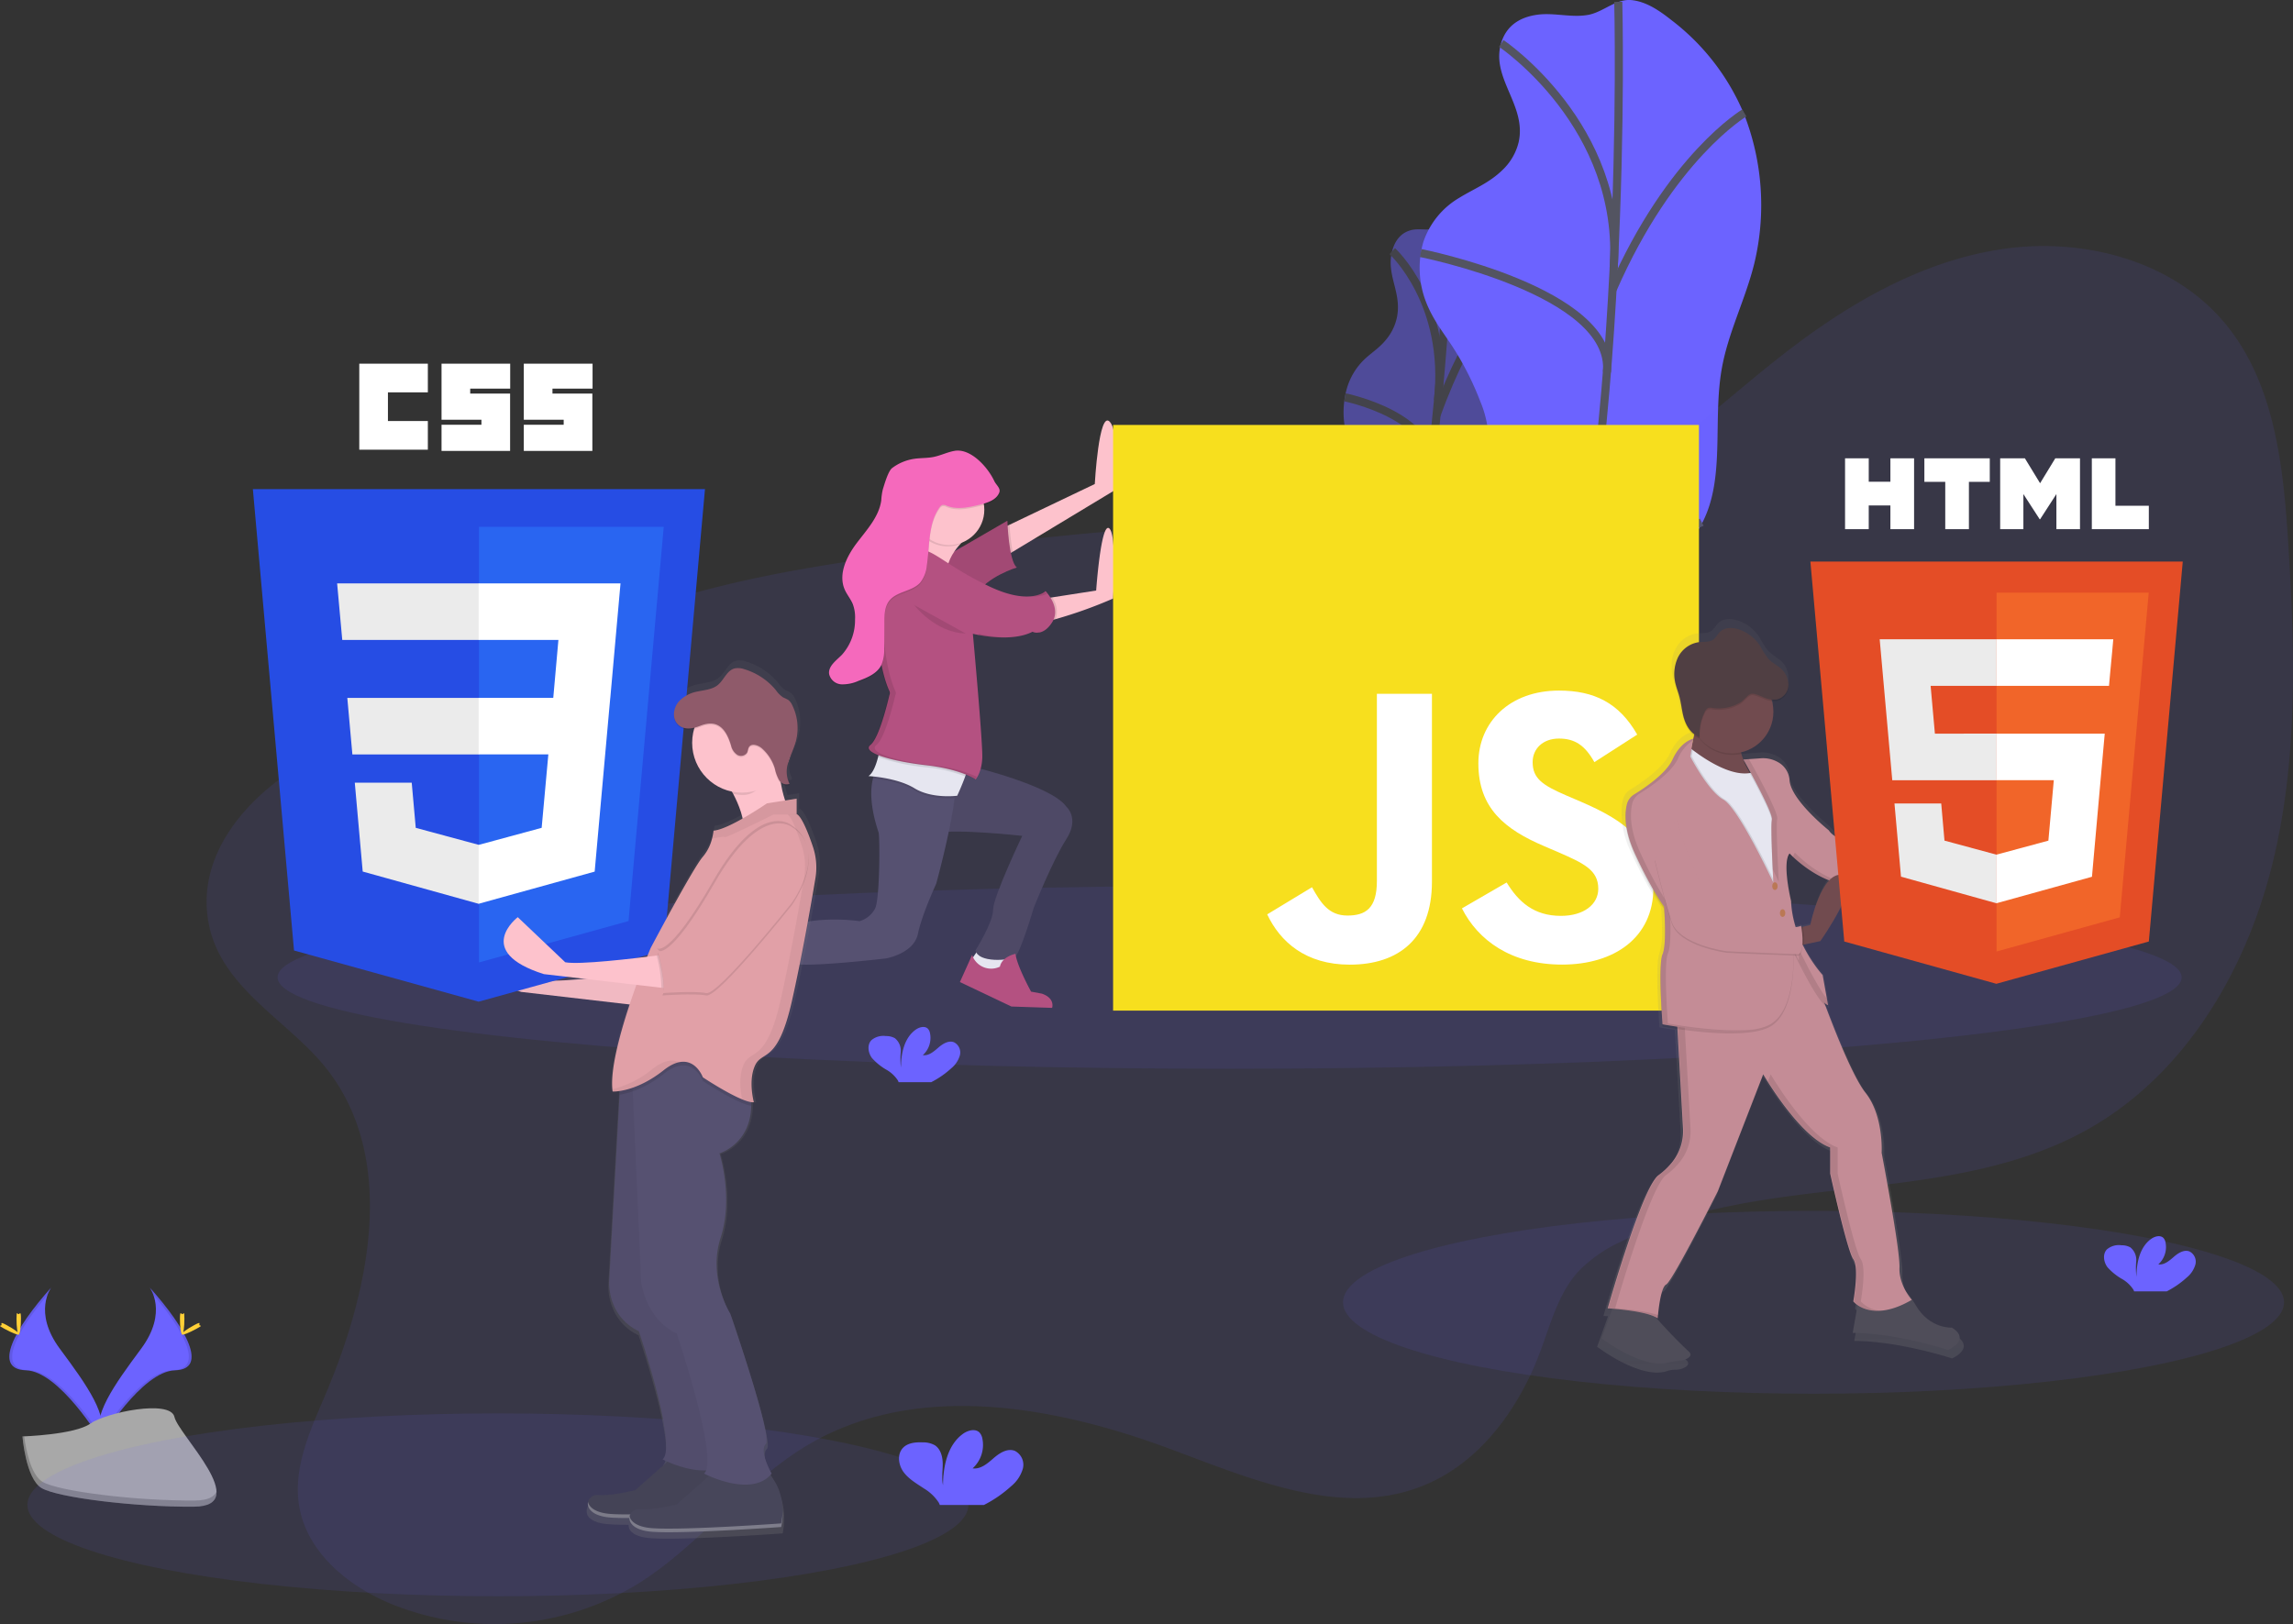 <svg xmlns="http://www.w3.org/2000/svg" xmlns:xlink="http://www.w3.org/1999/xlink" width="565.876" height="400.892" viewBox="0 0 565.876 400.892">
  <rect x="0" y="0" width="565.876" height="400.892" fill="#333333" stroke="none"/>
  <defs>
    <style>
      .cls-1, .cls-3 {
        fill: #6c63ff;
      }

      .cls-1, .cls-13, .cls-5 {
        opacity: 0.1;
      }

      .cls-2 {
        opacity: 0.5;
      }

      .cls-4 {
        fill: none;
        stroke: #535461;
        stroke-miterlimit: 10;
        stroke-width: 2px;
      }

      .cls-6 {
        fill: #ffd037;
      }

      .cls-7 {
        fill: #a8a8a8;
      }

      .cls-8 {
        opacity: 0.2;
      }

      .cls-9 {
        fill: #e6e6f0;
      }

      .cls-10 {
        fill: #fdc2cc;
      }

      .cls-11 {
        fill: #565171;
      }

      .cls-12 {
        fill: #b45181;
      }

      .cls-14 {
        fill: #f569bc;
      }

      .cls-15 {
        fill: #f7df1e;
      }

      .cls-16, .cls-31 {
        fill: #fff;
      }

      .cls-17 {
        fill: url(#linear-gradient);
      }

      .cls-18 {
        fill: #4f4d59;
      }

      .cls-19 {
        fill: #c48c96;
      }

      .cls-20 {
        fill: #714b4f;
      }

      .cls-21 {
        fill: #ba7855;
      }

      .cls-22 {
        fill: #503f43;
      }

      .cls-23 {
        fill: #e44d26;
      }

      .cls-24 {
        fill: #f16529;
      }

      .cls-25 {
        fill: #ebebeb;
      }

      .cls-26 {
        fill: url(#linear-gradient-2);
      }

      .cls-27, .cls-34 {
        opacity: 0.05;
      }

      .cls-28 {
        fill: #264de4;
      }

      .cls-29 {
        fill: #2965f1;
      }

      .cls-30 {
        fill: #47465a;
      }

      .cls-31 {
        opacity: 0.3;
      }

      .cls-32 {
        fill: #e1a0a7;
      }

      .cls-33 {
        fill: #8f5a6a;
      }
    </style>
    <linearGradient id="linear-gradient" x1="0.5" y1="1" x2="0.5" gradientUnits="objectBoundingBox">
      <stop offset="0" stop-color="gray" stop-opacity="0.251"/>
      <stop offset="0.54" stop-color="gray" stop-opacity="0.122"/>
      <stop offset="1" stop-color="gray" stop-opacity="0.102"/>
    </linearGradient>
    <linearGradient id="linear-gradient-2" x1="0.5" y1="1.001" x2="0.5" y2="0" xlink:href="#linear-gradient"/>
  </defs>
  <g id="Group_9" data-name="Group 9" transform="translate(0.003 -0.09)">
    <ellipse id="Ellipse_1" data-name="Ellipse 1" class="cls-1" cx="116.116" cy="22.568" rx="116.116" ry="22.568" transform="translate(331.437 298.978)"/>
    <g id="Group_4" data-name="Group 4" class="cls-2" transform="translate(331.575 53.494)">
      <path id="Path_2" data-name="Path 2" class="cls-3" d="M705.06,185.808c-1.566.445-3.483,1.6-4.428,4.774-1.851,6.213,2.45,10.438,1.033,16.915a12.636,12.636,0,0,1-2.2,4.747c-1.73,2.346-3.609,3.456-5.433,5.1a16.206,16.206,0,0,0-4.774,7.84,21.7,21.7,0,0,0-.214,10.191,39.972,39.972,0,0,0,2.719,7.142,52.742,52.742,0,0,1,2.807,8.993,21.9,21.9,0,0,1,.615,4.571,40.208,40.208,0,0,1-.549,6.109l-2.631,18.36a55.17,55.17,0,0,0-.72,7.257,36.053,36.053,0,0,0,.841,7.246c.923,4.856,1.917,9.889,4.032,12.46s5.719,1.648,7.933-3.554c2.1-4.977,2.154-11.619,4.01-16.937,2.928-8.378,8.746-9.5,11.976-17.5,3.1-7.691,2.148-17.075,3.719-25.821,1.1-6.268,3.521-11.982,4.944-18.173a57.56,57.56,0,0,0,.209-25.03,33.265,33.265,0,0,0-7.79-15.13c-1.368-1.511-2.835-2.857-4.554-2.994-1.829-.143-3.428,2.159-5.236,2.851C709.285,186.045,707.187,185.2,705.06,185.808Z" transform="translate(-688.542 -182.368)"/>
      <path id="Path_3" data-name="Path 3" class="cls-4" d="M723.41,183.23s-3.1,79.3-16.13,126.054" transform="translate(-696.986 -182.757)"/>
      <path id="Path_4" data-name="Path 4" class="cls-4" d="M710.41,198s13.927,12.68,11.284,36.808" transform="translate(-698.396 -189.412)"/>
      <path id="Path_5" data-name="Path 5" class="cls-4" d="M689.14,263.68s22.859,4.6,21.162,18.272" transform="translate(-688.811 -219.009)"/>
      <path id="Path_6" data-name="Path 6" class="cls-4" d="M747.822,215.07s-9.252,8.1-17.492,31.034" transform="translate(-707.372 -197.105)"/>
      <path id="Path_7" data-name="Path 7" class="cls-4" d="M736.388,331.106s-6.312,4.944-11.378-12.366" transform="translate(-704.975 -243.821)"/>
      <path id="Path_8" data-name="Path 8" class="cls-4" d="M696.14,351.67s12.872-1.681,14.059-9.74" transform="translate(-691.966 -254.271)"/>
    </g>
    <path id="Path_9" data-name="Path 9" class="cls-3" d="M751.563,88.819c-3.186.472-7.021,1.95-8.6,6.5-3.093,8.933,6.307,15.7,4.142,25.03a14.025,14.025,0,0,1-3.922,6.73c-3.3,3.247-7.065,4.664-10.636,6.867a20.054,20.054,0,0,0-8.955,10.988,23.143,23.143,0,0,0,.764,14.981c1.676,4.219,4.208,7.367,6.472,10.839a73.441,73.441,0,0,1,6.862,13.57,25.784,25.784,0,0,1,1.824,6.774,41.069,41.069,0,0,1-.445,8.933L735.8,226.811a56.056,56.056,0,0,0-.626,10.6,41.652,41.652,0,0,0,2.6,10.768c2.483,7.263,5.142,14.833,9.828,18.833s12.037,3.142,16-4.3c3.769-7.081,3.077-16.855,6.29-24.464,5.065-11.993,16.976-12.965,22.706-24.348,5.494-10.922,2.423-24.892,4.631-37.583,1.582-9.092,5.867-17.223,8.065-26.172a61.646,61.646,0,0,0-2.538-36.808,56.483,56.483,0,0,0-17.91-23.2c-3.011-2.39-6.2-4.549-9.779-4.944-3.8-.423-6.84,2.774-10.493,3.582C760.325,89.665,755.886,88.176,751.563,88.819Z" transform="translate(-372.352 -85.07)"/>
    <path id="Path_10" data-name="Path 10" class="cls-4" d="M796.807,86s3,116.407-18.437,183.722" transform="translate(-397.445 -85.448)"/>
    <path id="Path_11" data-name="Path 11" class="cls-4" d="M759.38,104.68s30.326,20.327,27.727,55.575" transform="translate(-388.888 -93.866)"/>
    <path id="Path_12" data-name="Path 12" class="cls-4" d="M723.15,198.85s47.862,9.482,45.972,29.414" transform="translate(-372.562 -136.301)"/>
    <path id="Path_13" data-name="Path 13" class="cls-4" d="M841.868,135.92s-18.19,10.828-32.518,43.626" transform="translate(-411.406 -107.944)"/>
    <path id="Path_14" data-name="Path 14" class="cls-4" d="M828.913,303.743s-12.471,6.592-25.013-19.563" transform="translate(-408.95 -174.753)"/>
    <path id="Path_15" data-name="Path 15" class="cls-4" d="M749,330.6s26.441-.95,27.947-12.68" transform="translate(-384.21 -189.957)"/>
    <path id="Path_16" data-name="Path 16" class="cls-3" d="M141.848,663.66s4.6,6.043-2.126,15.108-12.29,16.767-10.032,22.437c0,0,10.152-16.882,18.415-17.119S150.94,673.813,141.848,663.66Z" transform="translate(-104.904 -345.756)"/>
    <path id="Path_17" data-name="Path 17" class="cls-5" d="M142.087,663.66a7.455,7.455,0,0,1,.967,1.89c8.065,9.471,12.355,18.311,4.609,18.536-7.219.209-15.877,13.114-17.954,16.377a7,7,0,0,0,.247.742s10.152-16.882,18.415-17.119S151.18,673.813,142.087,663.66Z" transform="translate(-105.143 -345.756)"/>
    <path id="Path_18" data-name="Path 18" class="cls-6" d="M166.919,676.525c0,2.121-.236,3.846-.549,3.846s-.549-1.72-.549-3.846.3-1.1.588-1.1S166.919,674.4,166.919,676.525Z" transform="translate(-121.415 -350.947)"/>
    <path id="Path_19" data-name="Path 19" class="cls-6" d="M170.193,681.04c-1.862,1.016-3.483,1.648-3.62,1.368s1.253-1.291,3.115-2.3,1.126-.275,1.269,0S172.05,680.024,170.193,681.04Z" transform="translate(-121.75 -352.934)"/>
    <path id="Path_20" data-name="Path 20" class="cls-3" d="M99.523,663.66s-4.6,6.043,2.126,15.108,12.279,16.761,10.032,22.431c0,0-10.152-16.882-18.415-17.119S90.42,673.813,99.523,663.66Z" transform="translate(-86.883 -345.756)"/>
    <path id="Path_21" data-name="Path 21" class="cls-5" d="M99.523,663.66a7.456,7.456,0,0,0-.939,1.89c-8.065,9.471-12.355,18.311-4.609,18.536,7.219.209,15.877,13.114,17.954,16.377a6.991,6.991,0,0,1-.247.742s-10.152-16.882-18.415-17.119S90.42,673.813,99.523,663.66Z" transform="translate(-86.883 -345.756)"/>
    <path id="Path_22" data-name="Path 22" class="cls-6" d="M92.4,676.525c0,2.121.236,3.846.549,3.846s.549-1.72.549-3.846-.3-1.1-.588-1.1S92.4,674.4,92.4,676.525Z" transform="translate(-88.33 -350.947)"/>
    <path id="Path_23" data-name="Path 23" class="cls-6" d="M86.12,681.04c1.862,1.016,3.483,1.648,3.62,1.368s-1.253-1.291-3.115-2.3-1.126-.275-1.269,0S84.264,680.024,86.12,681.04Z" transform="translate(-84.99 -352.934)"/>
    <path id="Path_24" data-name="Path 24" class="cls-7" d="M95.07,724.857s12.872-.4,16.75-3.159,19.778-6.043,20.761-1.648,19.344,22.035,4.813,22.151-33.765-2.263-37.638-4.62S95.07,724.857,95.07,724.857Z" transform="translate(-89.534 -370.2)"/>
    <path id="Path_25" data-name="Path 25" class="cls-8" d="M137.652,746.363c-14.531.115-33.765-2.263-37.638-4.62-2.95-1.8-4.126-8.241-4.516-11.213H95.07s.813,10.383,4.686,12.74,23.107,4.741,37.638,4.62c4.2-.033,5.642-1.527,5.565-3.736C142.377,745.506,140.778,746.341,137.652,746.363Z" transform="translate(-89.534 -375.889)"/>
    <path id="Path_26" data-name="Path 26" class="cls-3" d="M1050.585,650.764a6.41,6.41,0,0,0,2.1-3.175,2.818,2.818,0,0,0-1.472-3.236c-1.352-.516-2.8.417-3.89,1.368s-2.351,2.027-3.785,1.824a5.758,5.758,0,0,0,1.78-5.389,2.252,2.252,0,0,0-.495-1.1c-.753-.8-2.11-.456-3.011.176-2.857,2.011-3.653,5.889-3.67,9.383a17.981,17.981,0,0,1-.055-3.846,3.971,3.971,0,0,0-1.45-3.417,4.395,4.395,0,0,0-2.2-.522,4.575,4.575,0,0,0-3.593,1.022c-1.1,1.165-.808,3.126.143,4.395a14.3,14.3,0,0,0,3.719,2.978,8.24,8.24,0,0,1,2.659,2.533,2.516,2.516,0,0,1,.2.451h8.049A22.43,22.43,0,0,0,1050.585,650.764Z" transform="translate(-510.901 -335.36)"/>
    <path id="Path_27" data-name="Path 27" class="cls-1" d="M207.419,398.8c17.481,22.228,10.691,54.7-.418,80.7-3.719,8.708-7.928,17.921-6.356,27.255,1.917,11.416,12.086,19.778,22.81,24.173a67.9,67.9,0,0,0,60.766-5c15.487-9.636,26.579-25.3,42.329-34.5,26.37-15.383,59.915-9.576,88.537,1.022,20.25,7.5,42.39,17.256,62.513,9.416,14.157-5.494,23.947-18.937,29.282-33.166,2.577-6.873,4.444-14.284,9.339-19.778a34.822,34.822,0,0,1,10.647-7.471c35.709-17.7,80.758-8.241,115.413-27.842,23.409-13.251,38.4-38.253,45.049-64.321s5.862-53.4,4.175-80.247c-1.2-19.08-3.346-39.445-15.536-54.174-12.894-15.575-35.028-21.371-55.031-18.41s-38.143,13.564-54.075,25.991c-19.937,15.531-38.423,34.874-62.9,41.17-16.668,4.285-34.2,1.939-51.4,1.132-28.743-1.357-57.492,1.648-86.076,4.944-27.364,3.164-54.938,6.647-80.994,15.547-18.448,6.3-33.237,17.734-50.658,25.722-11.356,5.208-23.739,6.647-34.484,13.278-13.245,8.169-25.381,22.382-21.975,39.006C181.571,379.076,198.135,387.009,207.419,398.8Z" transform="translate(-126.811 -134.887)"/>
    <ellipse id="Ellipse_2" data-name="Ellipse 2" class="cls-1" cx="234.951" cy="22.568" rx="234.951" ry="22.568" transform="translate(68.495 218.769)"/>
    <ellipse id="Ellipse_3" data-name="Ellipse 3" class="cls-1" cx="116.116" cy="22.568" rx="116.116" ry="22.568" transform="translate(6.756 348.971)"/>
    <path id="Path_28" data-name="Path 28" class="cls-9" d="M523.2,511.48l-1.84,2.675s2.005,2.675,2.2,3.011,5.851-.165,5.851-.165l.5-2.005-.835-2.34Z" transform="translate(-281.63 -277.18)"/>
    <path id="Path_29" data-name="Path 29" class="cls-10" d="M324.071,423.67l-3.681.665,2.34,4.521,2.511,1.335,2.34,1.67.67-1.835-1.676-3.516Z" transform="translate(-144.377 -190.875)"/>
    <path id="Path_30" data-name="Path 30" class="cls-11" d="M512.709,429.489s19.569,4.681,23.244,9.889c0,0,3.346,2.846,0,8.026s-8.026,16.893-8.026,16.893-3.346,11.372-4.681,12.207-9.032,1.505-9.7-1.648c0,0,4.346-6.856,4.346-10.037s7.191-18.228,7.191-18.228-16.388-1.84-21.574-.67S505.852,427.649,512.709,429.489Z" transform="translate(-272.809 -240.178)"/>
    <path id="Path_31" data-name="Path 31" class="cls-5" d="M512.709,429.489s19.569,4.681,23.244,9.889c0,0,3.346,2.846,0,8.026s-8.026,16.893-8.026,16.893-3.346,11.372-4.681,12.207-9.032,1.505-9.7-1.648c0,0,4.346-6.856,4.346-10.037s7.191-18.228,7.191-18.228-16.388-1.84-21.574-.67S505.852,427.649,512.709,429.489Z" transform="translate(-272.809 -240.178)"/>
    <path id="Path_32" data-name="Path 32" class="cls-11" d="M467.166,434.128c-.038.972-.143,2.066-.291,3.241-1.071,8.515-4.56,21.178-4.56,21.178s-3.511,7.526-4.516,12.377-7.862,6.043-7.862,6.043-18.734,2.2-22.579,1.34-9.889,2.511-12.877,2.005-4.851-7.526-4.851-7.526a36.258,36.258,0,0,0,15.053-3.175c7.691-3.51,18.734-1.84,18.734-1.84a6.29,6.29,0,0,0,3.846-3.175c1.17-2.511,1.17-17.728.835-18.734-2.2-6.593-2.016-10.823-1.384-13.289a6.631,6.631,0,0,1,1.384-2.934Z" transform="translate(-231.282 -240.301)"/>
    <path id="Path_33" data-name="Path 33" class="cls-5" d="M497.6,434.106c-.038.972-.143,2.066-.291,3.241-1.681.132-6.395.258-9.889-1.9-3.3-2.022-8.092-2.708-10.251-2.923a6.631,6.631,0,0,1,1.384-2.934Z" transform="translate(-261.717 -240.278)"/>
    <path id="Path_34" data-name="Path 34" class="cls-9" d="M498.977,427.488c-.78,2.2-1.978,4.774-1.978,4.774s-6.186.835-10.537-1.84-11.372-3.011-11.372-3.011c1.137-.7,1.906-2.818,2.384-4.675a29.626,29.626,0,0,0,.626-3.186s20.569,4.181,21.426,4.851C499.845,424.665,499.5,425.994,498.977,427.488Z" transform="translate(-260.78 -235.754)"/>
    <path id="Path_35" data-name="Path 35" class="cls-10" d="M562.795,291.451l-24.947,15.058L535.37,308v-7.356l1.72-.824,21.025-10.048s1.005-18.228,3.681-15.383S562.795,291.451,562.795,291.451Z" transform="translate(-287.943 -170.207)"/>
    <path id="Path_36" data-name="Path 36" class="cls-5" d="M537.848,327.616l-2.478,1.494v-7.356l1.72-.824A54.134,54.134,0,0,0,537.848,327.616Z" transform="translate(-287.943 -191.314)"/>
    <path id="Path_37" data-name="Path 37" class="cls-12" d="M504.93,329.5l17.893-10.367s.335,10.037,2.34,11.537c0,0-7.356,2.2-10.2,6.856Z" transform="translate(-274.226 -190.503)"/>
    <path id="Path_38" data-name="Path 38" class="cls-5" d="M504.93,329.5l17.893-10.367s.335,10.037,2.34,11.537c0,0-7.356,2.2-10.2,6.856Z" transform="translate(-274.226 -190.503)"/>
    <path id="Path_39" data-name="Path 39" class="cls-10" d="M568.967,339.788a111.612,111.612,0,0,1-14.146,5.071,11.109,11.109,0,0,1-3.917.45c-3.846-.67,1.005-5.494,1.005-5.494l2.022-.313,10.856-1.692s1.17-16.723,3.175-15.383S568.967,339.788,568.967,339.788Z" transform="translate(-294.275 -191.954)"/>
    <path id="Path_40" data-name="Path 40" class="cls-10" d="M504.449,320.368s-7.191,5.351-4.516,12.042-13.883-4.016-13.883-4.016,5.351-8.026,6.521-14.048S504.449,320.368,504.449,320.368Z" transform="translate(-265.719 -187.588)"/>
    <path id="Path_41" data-name="Path 41" class="cls-5" d="M500.937,427.488a37.907,37.907,0,0,0-9.669-2.252,51.583,51.583,0,0,1-11.828-2.5,29.632,29.632,0,0,0,.626-3.186s20.569,4.181,21.426,4.851C501.805,424.665,501.464,425.994,500.937,427.488Z" transform="translate(-262.74 -235.754)"/>
    <path id="Path_42" data-name="Path 42" class="cls-5" d="M554.811,358.926a11.108,11.108,0,0,1-3.917.45c-3.846-.67,1.005-5.494,1.005-5.494l2.022-.313A5.9,5.9,0,0,1,554.811,358.926Z" transform="translate(-294.271 -206.022)"/>
    <path id="Path_43" data-name="Path 43" class="cls-12" d="M487.857,332.166S481.336,332,479,334.677s-1.84,9.889-1.84,9.889-.489,14.443,3.175,22.524a1.1,1.1,0,0,1,.038.83c-.038.1-.038.038-.038.038s-2.34,10.537-4.681,12.377,5.016,4.016,13.734,5.016,12.207,3.511,12.207,3.511,1.505-1.648,1.648-5.351-2.324-30.606-2.324-30.606,9.2,2.34,14.718-.5c0,0,2.511,1.34,4.851-2.34s-1.648-7.691-1.648-7.691-3.681,3.681-13.883-1.17S491.026,332,487.857,332.166Z" transform="translate(-260.834 -196.375)"/>
    <path id="Path_44" data-name="Path 44" class="cls-9" d="M405.565,509.35H403.56V512.2l2.005,4.516s2.675.5,2.846.5,2.34-.5,2.34-.5l.67-1.17S404.06,512.69,405.565,509.35Z" transform="translate(-228.547 -276.22)"/>
    <path id="Path_45" data-name="Path 45" class="cls-12" d="M519.2,513.99l-3.011,6.691,12.713,6.043,10.037.335s.835-2.34-2.511-3.511l-2.675-.5s-3.51-6.356-3.846-9.339c0,0-3.346.67-3.846,3.175A4.955,4.955,0,0,1,519.2,513.99Z" transform="translate(-279.301 -278.185)"/>
    <path id="Path_46" data-name="Path 46" class="cls-12" d="M399.946,508.13l-1.022.835-4.494,3.681L404.8,526.38s5.851,2.511,8.532,0c0,0,1.648-1.648-2.005-3.011,0,0-2.846.5-2.846-2.34s.67-5.851,1.648-6.521c0,0-2.511-.835-3.175-.165a10.616,10.616,0,0,0-1.34,1.84S399.611,513.816,399.946,508.13Z" transform="translate(-224.432 -275.671)"/>
    <path id="Path_47" data-name="Path 47" class="cls-5" d="M496.77,314.957a20.319,20.319,0,0,1-.67,2.505,8.7,8.7,0,0,0,11.136,4.785,13.834,13.834,0,0,1,1.412-1.269S497.94,308.936,496.77,314.957Z" transform="translate(-270.247 -187.862)"/>
    <path id="Path_48" data-name="Path 48" class="cls-5" d="M495.64,357s5.186,6.856,12.713,7.026" transform="translate(-270.04 -207.568)"/>
    <g id="Group_5" data-name="Group 5" class="cls-13" transform="translate(214.199 135.814)">
      <path id="Path_49" data-name="Path 49" d="M551.4,369.125a1.886,1.886,0,0,1-.308-.115q-.242.126-.494.236a3.126,3.126,0,0,0,.8-.121Z" transform="translate(-509.006 -348.793)"/>
      <path id="Path_50" data-name="Path 50" d="M551.7,351.45a8.3,8.3,0,0,0-.582-.67,6.23,6.23,0,0,1-3.813,1.308A9.23,9.23,0,0,0,551.7,351.45Z" transform="translate(-507.519 -340.578)"/>
      <path id="Path_51" data-name="Path 51" d="M524.71,369.92l.033.357a33.216,33.216,0,0,0,6.691.549A34.819,34.819,0,0,1,524.71,369.92Z" transform="translate(-497.339 -349.203)"/>
      <path id="Path_52" data-name="Path 52" d="M490.722,385.384c-8.7-1.005-16.053-3.175-13.734-5.016s4.681-12.377,4.681-12.377,0,.06.038-.038a1.1,1.1,0,0,0-.038-.83c-3.664-8.1-3.175-22.524-3.175-22.524s-.5-7.191,1.84-9.889c1.742-1.994,5.8-2.406,7.763-2.489a3.557,3.557,0,0,0-.549,0s-6.521-.165-8.861,2.511-1.84,9.889-1.84,9.889-.489,14.443,3.175,22.524a1.1,1.1,0,0,1,.038.83c-.038.1-.038.038-.038.038s-2.324,10.5-4.686,12.344,5.016,4.016,13.734,5.016,12.207,3.511,12.207,3.511a4.289,4.289,0,0,0,.461-.676A34.324,34.324,0,0,0,490.722,385.384Z" transform="translate(-474.888 -332.211)"/>
    </g>
    <circle id="Ellipse_4" data-name="Ellipse 4" class="cls-10" cx="8.697" cy="8.697" r="8.697" transform="translate(225.517 117.228)"/>
    <path id="Path_53" data-name="Path 53" class="cls-5" d="M499.4,298.605c-.72,1.8-2.868,2.483-4.752,2.95-2.692.659-5.593,1.308-8.169.286a1.786,1.786,0,0,0-1.1-.214,1.461,1.461,0,0,0-.725.632c-2.84,4.043-2.379,9.433-3.115,14.322a7.955,7.955,0,0,1-1.648,4.23c-2,2.2-5.774,2.115-7.614,4.45-1.214,1.538-1.225,3.675-1.214,5.637q0,3.137-.055,6.279a9.273,9.273,0,0,1-.72,4.016c-1.055,2.066-3.406,3.049-5.576,3.846a9.56,9.56,0,0,1-4.2.879,3.28,3.28,0,0,1-3.088-2.549c-.258-1.967,1.769-3.34,3.164-4.758a12.788,12.788,0,0,0,3.23-8.719,9.339,9.339,0,0,0-.549-3.774c-.511-1.247-1.423-2.3-1.972-3.527-1.692-3.791.4-8.175,2.9-11.493s5.571-6.554,6.1-10.669a14.8,14.8,0,0,1,.379-2.642c.385-1.2,1.3-4.5,2.3-5.263a11.96,11.96,0,0,1,5.494-2.285c1.544-.225,3.12-.143,4.653-.439,1.791-.346,3.456-1.2,5.247-1.516,3.873-.687,8.076,3.813,9.773,7.362C498.618,296.732,499.843,297.5,499.4,298.605Z" transform="translate(-252.812 -176.57)"/>
    <path id="Path_54" data-name="Path 54" class="cls-14" d="M499.4,298c-.72,1.8-2.868,2.483-4.752,2.95-2.692.659-5.593,1.308-8.169.286a1.786,1.786,0,0,0-1.1-.214,1.461,1.461,0,0,0-.725.632c-2.84,4.043-2.379,9.433-3.115,14.322a7.955,7.955,0,0,1-1.648,4.23c-2,2.2-5.774,2.115-7.614,4.45-1.214,1.538-1.225,3.675-1.214,5.637q0,3.137-.055,6.279a9.273,9.273,0,0,1-.72,4.016c-1.055,2.066-3.406,3.049-5.576,3.846a9.56,9.56,0,0,1-4.2.879,3.28,3.28,0,0,1-3.088-2.549c-.258-1.967,1.769-3.34,3.164-4.758a12.788,12.788,0,0,0,3.23-8.719,9.339,9.339,0,0,0-.549-3.774c-.511-1.247-1.423-2.3-1.972-3.527-1.692-3.791.4-8.175,2.9-11.493s5.571-6.554,6.1-10.669a14.8,14.8,0,0,1,.379-2.643c.385-1.2,1.3-4.5,2.3-5.263a11.959,11.959,0,0,1,5.494-2.285c1.544-.225,3.12-.143,4.653-.44,1.791-.346,3.456-1.2,5.247-1.516,3.873-.687,8.076,3.813,9.773,7.362C498.618,296.122,499.843,296.891,499.4,298Z" transform="translate(-252.812 -176.295)"/>
    <path id="Path_55" data-name="Path 55" class="cls-15" d="M585,276.09H729.579V420.658H585Z" transform="translate(-310.308 -171.108)"/>
    <path id="Path_56" data-name="Path 56" class="cls-16" d="M654.21,450.694l11.064-6.7c2.137,3.785,4.076,6.988,8.735,6.988,4.466,0,7.279-1.747,7.279-8.537v-46.2h13.586v46.384c0,14.07-8.241,20.475-20.283,20.475-10.867,0-17.174-5.631-20.376-12.421m48.037-1.456,11.059-6.406c2.912,4.758,6.7,8.241,13.394,8.241,5.631,0,9.219-2.813,9.219-6.7,0-4.659-3.686-6.307-9.889-9.026l-3.4-1.456c-9.8-4.17-16.305-9.411-16.305-20.475,0-10.191,7.763-17.954,19.893-17.954,8.636,0,14.833,3.011,19.311,10.867l-10.576,6.8c-2.329-4.175-4.851-5.823-8.735-5.823-3.977,0-6.5,2.522-6.5,5.823,0,4.076,2.522,5.724,8.345,8.241l3.4,1.456c11.537,4.944,18.052,9.993,18.052,21.349,0,12.229-9.609,18.926-22.524,18.926-12.636,0-20.766-6.043-24.722-13.877" transform="translate(-341.496 -224.899)"/>
    <path id="Path_57" data-name="Path 57" class="cls-17" d="M890.969,540.189s-5.642.4-9.125-5.648a20.259,20.259,0,0,0-2.4-3.412A11.537,11.537,0,0,1,877.757,525c.192-4.477-4.477-29-4.477-29s.582-9.339-4.087-15.179c-3.076-3.846-7.5-14.833-10.163-21.931a1.468,1.468,0,0,0,.626.33l-.11-.61h.11l-1.379-7.576a34.541,34.541,0,0,1-5.032-7.625l.313-.066,4.131-.868s6.713-9.543,7.142-14.234h1.324a161.516,161.516,0,0,1,18.6.972h0c0-.027-.044-.148-.1-.341h0a23.361,23.361,0,0,1-.6-2.873h.385l3.846-.253s13.234-14.789,8.367-17.514-9.927,12.262-9.927,12.262l-1.648.3-.445.082c.044-.066.088-.126.137-.187s-21.6-.967-24.936-6.23c0,0-9.537-7.592-9.927-12.636a5.708,5.708,0,0,0-3.428-4.856,7.482,7.482,0,0,0-3.785-.709l-4.466.308.313.549h-.126a15.031,15.031,0,0,1-.7-1.978h.093c-.033-.137-.06-.275-.088-.412a10.51,10.51,0,0,0,7.741-12.943,4.2,4.2,0,0,0,1.313-.038,3.849,3.849,0,0,0,2.851-3.675v-.39a5.647,5.647,0,0,0-2.17-4.34,31.713,31.713,0,0,1-2.747-2.093,20.6,20.6,0,0,1-2.236-3.461,10.273,10.273,0,0,0-5.274-4.1c-1.61-.549-3.587-.6-4.824.549-.637.6-1.005,1.467-1.72,1.972-1.027.736-2.423.516-3.681.665a7.021,7.021,0,0,0-5.29,3.961,9.125,9.125,0,0,0-.868,4.186,11.177,11.177,0,0,0,.352,2.939c.242.956.6,1.879.863,2.835.549,1.978.676,4.06,1.307,6.01a7.564,7.564,0,0,0,2.434,3.7l-.187.8c-.121,0-3.153.676-5.247,5.252-1.648,3.609-7.257,7.334-9.724,8.839a4.054,4.054,0,0,0-1.835,2.549,13.238,13.238,0,0,0-.313,3.236,22.4,22.4,0,0,0,2.329,9.708c4.28,9.339,7.395,13.427,7.395,13.427s.236,2.862.253,5.878a17.348,17.348,0,0,1-.643,5.6c-.407.945-.549,3.357-.516,6.115,0,5.285.516,12.18.516,12.18s1.489.286,3.791.621l1.434,25.227a12.13,12.13,0,0,1-2.747,8.427,18.647,18.647,0,0,1-3.456,3.3c-4.087,2.917-12.844,33.671-12.844,33.671a10.788,10.788,0,0,1,1.132.082l-2.692,7.51s10.757,8.241,17.3,5.988a6.341,6.341,0,0,1,2.2-.308c1.291,0,4.054-1.022,2.516-2.368a99.726,99.726,0,0,1-8.389-8.724,4.456,4.456,0,0,1,.6.357v-.06l.093.06a6.181,6.181,0,0,1,.071-.8l-.093-.033c.2-2.022.824-7.142,2.066-7.735,1.555-.78,13.042-23.552,13.042-23.552L843.3,476.165s9.147,15.767,16.932,18.487v6.592s4.28,19.464,5.84,21.6,0,10.7,0,10.7a5.336,5.336,0,0,0,1.049.923l-1.247,7.054s8.955-.39,24.134,4.28C890,545.831,895.837,543.3,890.969,540.189ZM855.161,438.4l-1.9.472-.374.093c-.038-.236-.066-.374-.066-.374a3.845,3.845,0,0,1-1.379.335,25.352,25.352,0,0,1-1.154-6.565,44.237,44.237,0,0,1-1.159-8.131,5.83,5.83,0,0,1,.769-3.351l.632.049.44.418.033.027.225.2h0l.236.209.038.033.253.225.044.038.258.22h0l.291.242.066.055.308.247h0l.3.242.071.055.335.253.071.049.319.236.055.038.363.258.088.06.385.264h.033l.374.247.088.06.4.258.088.055.374.231.071.044.429.253.1.06.445.247h.033l.434.231.1.055.461.231.093.044.429.2.082.038.483.209.115.049.5.2h0C856.754,430.435,855.161,438.4,855.161,438.4Z" transform="translate(-408.278 -210.408)"/>
    <path id="Path_58" data-name="Path 58" class="cls-18" d="M808.089,668.16l-3.609,10.07s9.889,7.581,16.316,6.01a17.959,17.959,0,0,1,2.95-.478c1.329-.1,3.62-1.071,2.2-2.3a121.543,121.543,0,0,1-10.641-11.4Z" transform="translate(-409.211 -347.784)"/>
    <path id="Path_59" data-name="Path 59" class="cls-18" d="M918.939,664.562l-1.709,9.691s8.741-.379,23.563,4.181c0,0,5.7-2.472.95-5.494,0,0-5.494.379-8.927-5.494s-5.494-5.131-5.494-5.131Z" transform="translate(-460.019 -345.136)"/>
    <path id="Path_60" data-name="Path 60" class="cls-19" d="M824.107,523.622l1.648,29.49a12.2,12.2,0,0,1-2.906,8.625,17.875,17.875,0,0,1-3.137,2.928c-3.988,2.851-12.542,32.869-12.542,32.869s9.691.549,12.35,2.472c0,0,.549-7.6,2.088-8.361s12.729-22.991,12.729-22.991l11.213-28.881s8.927,15.383,16.531,18.052v6.461s4.181,19,5.7,21.091,0,10.438,0,10.438,4.4,5.494,14.438-.379c0,0-3.23-3.609-3.038-7.982s-4.4-28.309-4.4-28.309.549-9.12-3.988-14.833-12.081-27.54-12.081-27.54l-5.23-11.251Z" transform="translate(-410.423 -274.494)"/>
    <g id="Group_6" data-name="Group 6" class="cls-13" transform="translate(396.884 231.031)">
      <path id="Path_61" data-name="Path 61" d="M809.129,597.534s8.548-30.018,12.542-32.869a18.122,18.122,0,0,0,3.3-3.12,12.086,12.086,0,0,0,2.747-8.427l-1.676-29.5,28.018-17.272-.379-.819-29.348,18.1,1.676,29.5a12.087,12.087,0,0,1-2.747,8.427,18.129,18.129,0,0,1-3.3,3.12c-3.983,2.846-12.542,32.864-12.542,32.864s9.691.549,12.35,2.472a5.812,5.812,0,0,1,.071-.775C816.1,597.946,809.129,597.534,809.129,597.534Z" transform="translate(-807.42 -505.53)"/>
      <path id="Path_62" data-name="Path 62" d="M902.082,623.913s1.522-8.361,0-10.438-5.7-21.091-5.7-21.091v-6.472c-7.6-2.659-16.531-18.052-16.531-18.052l-.659,1.725c2.577,4.087,9.449,14.229,15.487,16.338v6.461s4.181,19,5.7,21.091,0,10.438,0,10.438,2.121,2.67,6.8,2.307A7.446,7.446,0,0,1,902.082,623.913Z" transform="translate(-839.761 -533.617)"/>
    </g>
    <path id="Path_63" data-name="Path 63" class="cls-20" d="M952.327,464l-3.73.247-1.967.132v-4.752l2.582-.467,1.6-.291s4.944-14.63,9.691-11.971S952.327,464,952.327,464Z" transform="translate(-473.267 -247.931)"/>
    <path id="Path_64" data-name="Path 64" class="cls-20" d="M845.392,407s-2.472,9.5-3.23,15.383,17.668,1.143,17.668,1.143-7.032-8.548-3.038-13.108Z" transform="translate(-426.181 -230.099)"/>
    <path id="Path_65" data-name="Path 65" class="cls-9" d="M864.741,452.476l.379,3.609-5.889-.379-5.889-5.131-5.889-16.536-3.791-5.895-2.851-3.609,1.143-4.395s.522.456,1.4,1.126c2.9,2.2,9.68,6.818,14.641,5.543a5.911,5.911,0,0,0,.676-.214l7.411,12.729Z" transform="translate(-425.582 -236.02)"/>
    <path id="Path_66" data-name="Path 66" class="cls-5" d="M831.925,418.105s-3.038.549-5.131,5.131c-1.6,3.505-7.032,7.142-9.455,8.609a4.054,4.054,0,0,0-1.84,2.56c-.489,2.165-.676,6.2,1.983,12.009,4.181,9.12,7.219,13.108,7.219,13.108s.758,9.12-.379,11.779,0,17.289,0,17.289,19.948,3.8,26.6,0,5.7-18.432,5.7-18.432,6.268,13.3,8.548,13.679l-1.329-7.411s-7.411-7.982-7.79-18.239c0,0-2.28-9.312-.379-11.779,0,0,32.111,2.659,34.012.379,0,0-21.091-.95-24.321-6.082,0,0-9.312-7.411-9.691-12.35a5.461,5.461,0,0,0-2.851-4.477,7.438,7.438,0,0,0-4.258-.95l-4.291.3s7.411,13.108,7.032,14.833.379,15.58.379,15.58-8.576-18.432-12.35-20.519-8.175-10.68-8.175-10.68l.758-4.34" transform="translate(-414.044 -235.101)"/>
    <path id="Path_67" data-name="Path 67" class="cls-5" d="M864.741,452.476l.379,3.609-5.889-.379-5.889-5.131-5.889-16.536-3.791-5.895-2.851-3.609,1.143-4.395s.522.456,1.4,1.126l-.264,1.5s4.395,8.581,8.169,10.674,12.35,20.519,12.35,20.519-.758-13.872-.379-15.58c.258-1.159-3.071-7.565-5.236-11.57a5.909,5.909,0,0,0,.676-.214l7.411,12.729Z" transform="translate(-425.582 -236.02)"/>
    <path id="Path_68" data-name="Path 68" class="cls-5" d="M948.6,474.567l-1.967.132v-4.752l2.582-.467C948.311,470.672,948.344,472.782,948.6,474.567Z" transform="translate(-473.267 -258.254)"/>
    <path id="Path_69" data-name="Path 69" class="cls-19" d="M831.925,417.08s-3.038.549-5.131,5.131c-1.6,3.505-7.032,7.142-9.455,8.609a4.054,4.054,0,0,0-1.84,2.56c-.489,2.165-.676,6.2,1.983,12.009,4.181,9.12,7.219,13.108,7.219,13.108s.758,9.12-.379,11.779,0,17.289,0,17.289,19.948,3.8,26.6,0,5.7-18.432,5.7-18.432,6.263,13.278,8.548,13.685l-1.329-7.411s-7.411-7.982-7.79-18.239c0,0-2.28-9.312-.379-11.779,0,0,7.411,7.982,15.773,7.79a157.32,157.32,0,0,1,18.239.95s-1.9-6.082,0-8.362c0,0-21.091-.95-24.321-6.082,0,0-9.312-7.411-9.691-12.35a5.461,5.461,0,0,0-2.851-4.477,7.439,7.439,0,0,0-4.258-.95l-4.291.3s7.411,13.108,7.032,14.833.379,15.58.379,15.58-8.576-18.443-12.35-20.53-8.175-10.658-8.175-10.658l.758-4.34" transform="translate(-414.044 -234.641)"/>
    <path id="Path_70" data-name="Path 70" class="cls-5" d="M833.651,453.39s4.56,15.383,7.219,17.289,18.811,11.592,23.563,9.312c0,0,1.143,5.7-.549,7.032,0,0-17.717-.692-17.86-.758,0,0-11.592-1.522-13.493-7.219s-4.181-15.383-4.181-15.383Z" transform="translate(-419.967 -251.003)"/>
    <ellipse id="Ellipse_5" data-name="Ellipse 5" class="cls-21" cx="0.665" cy="0.95" rx="0.665" ry="0.95" transform="translate(437.357 217.874)"/>
    <ellipse id="Ellipse_6" data-name="Ellipse 6" class="cls-21" cx="0.665" cy="0.95" rx="0.665" ry="0.95" transform="translate(439.252 224.521)"/>
    <g id="Group_7" data-name="Group 7" class="cls-13" transform="translate(401.161 182.422)">
      <path id="Path_71" data-name="Path 71" d="M825.657,487.343s-1.143-14.63,0-17.289.379-11.779.379-11.779-3.038-3.988-7.219-13.108c-2.664-5.807-2.472-9.845-1.983-12.009a4.055,4.055,0,0,1,1.84-2.56c2.423-1.483,7.845-5.1,9.455-8.609a9.92,9.92,0,0,1,3.725-4.521l.071-.418s-3.038.549-5.131,5.131c-1.6,3.505-7.032,7.142-9.455,8.609a4.054,4.054,0,0,0-1.84,2.56c-.489,2.165-.676,6.2,1.983,12.009,4.181,9.12,7.219,13.108,7.219,13.108s.758,9.12-.379,11.779,0,17.289,0,17.289,14.251,2.714,22.678,1.258C838.49,489.809,825.657,487.343,825.657,487.343Z" transform="translate(-815.205 -417.05)"/>
      <path id="Path_72" data-name="Path 72" d="M875.142,441.16c-.258,1.17,0,8.054.214,12.273.917,1.873,1.494,3.12,1.494,3.12s-.758-13.872-.379-15.58c.363-1.648-6.312-13.548-6.977-14.723l-1.384.093S875.526,439.451,875.142,441.16Z" transform="translate(-839.045 -421.196)"/>
      <path id="Path_73" data-name="Path 73" d="M906.67,476.05c-8.362.192-15.773-7.79-15.773-7.79a3.044,3.044,0,0,0-.478,1.027c2.2,2.044,8.241,7.1,14.921,6.95a157.321,157.321,0,0,1,18.239.95s-.038-.126-.1-.341A151.276,151.276,0,0,0,906.67,476.05Z" transform="translate(-849.099 -440.126)"/>
      <path id="Path_74" data-name="Path 74" d="M893,511.49s.077,1.187.033,2.967c1.978,3.922,5.576,10.63,7.186,10.9l-.28-1.56C897.175,520.324,893,511.49,893,511.49Z" transform="translate(-850.261 -459.607)"/>
    </g>
    <path id="Path_75" data-name="Path 75" class="cls-20" d="M896.774,494.559l-4.038.852-3.186.67,1.709-4.752,1.192-.3,1.851-.461s2.659-13.3,7.982-12.35S896.774,494.559,896.774,494.559Z" transform="translate(-447.546 -262.17)"/>
    <path id="Path_76" data-name="Path 76" class="cls-5" d="M892.746,505.988l-3.186.67,1.709-4.752,1.192-.3A18.972,18.972,0,0,1,892.746,505.988Z" transform="translate(-447.55 -272.732)"/>
    <path id="Path_77" data-name="Path 77" class="cls-19" d="M833.651,452.7s4.56,15.383,7.219,17.289,18.811,11.592,23.563,9.312c0,0,1.143,5.7-.549,7.032,0,0-17.717-.692-17.86-.758,0,0-11.592-1.522-13.493-7.219s-4.181-15.383-4.181-15.383Z" transform="translate(-419.967 -250.692)"/>
    <path id="Path_78" data-name="Path 78" class="cls-5" d="M847.661,407.74s-.385,1.489-.9,3.653a10.257,10.257,0,0,0,11.323,5.219,5.9,5.9,0,0,1,.978-5.45Z" transform="translate(-428.263 -230.432)"/>
    <circle id="Ellipse_7" data-name="Ellipse 7" class="cls-20" cx="10.262" cy="10.262" r="10.262" transform="translate(417.118 165.524)"/>
    <path id="Path_79" data-name="Path 79" class="cls-5" d="M860.2,385.491a5.494,5.494,0,0,0,2.285.143,3.763,3.763,0,0,0,2.78-3.587,5.494,5.494,0,0,0-2.115-4.236c-.868-.725-1.906-1.236-2.7-2.044a20.981,20.981,0,0,1-2.2-3.379,10.026,10.026,0,0,0-5.148-4c-1.571-.549-3.5-.593-4.708.549-.621.588-.983,1.428-1.676,1.928-1.005.714-2.368.505-3.593.648a6.851,6.851,0,0,0-5.164,3.846,9.674,9.674,0,0,0-.505,6.593c.236.934.588,1.835.841,2.747.549,1.934.659,3.961,1.275,5.867s1.884,3.774,3.807,4.346a12.037,12.037,0,0,1,1.225-6.2,1.78,1.78,0,0,1,.868-.967,2.1,2.1,0,0,1,1.044,0,10.438,10.438,0,0,0,6.95-1.406c.731-.439,1.868-1.956,2.643-2.1C857.109,384.057,859.158,385.26,860.2,385.491Z" transform="translate(-423.911 -212.528)"/>
    <path id="Path_80" data-name="Path 80" class="cls-22" d="M860.2,384.8a5.494,5.494,0,0,0,2.285.143,3.763,3.763,0,0,0,2.78-3.587,5.494,5.494,0,0,0-2.115-4.236c-.868-.725-1.906-1.236-2.7-2.044a20.98,20.98,0,0,1-2.2-3.379,10.026,10.026,0,0,0-5.148-4c-1.571-.549-3.5-.593-4.708.549-.621.588-.983,1.428-1.676,1.928-1.005.714-2.368.505-3.593.648a6.851,6.851,0,0,0-5.164,3.846,9.674,9.674,0,0,0-.505,6.592c.236.934.588,1.835.841,2.747.549,1.934.659,3.961,1.275,5.867s1.884,3.774,3.807,4.346a12.037,12.037,0,0,1,1.236-6.2,1.78,1.78,0,0,1,.868-.967,2.1,2.1,0,0,1,1.044,0,10.438,10.438,0,0,0,6.95-1.406c.731-.439,1.868-1.956,2.642-2.1C857.109,383.367,859.158,384.57,860.2,384.8Z" transform="translate(-423.911 -212.217)"/>
    <path id="Path_81" data-name="Path 81" class="cls-23" d="M990.124,337.49l-8.372,93.778-37.632,10.438-37.528-10.438L898.23,337.49Z" transform="translate(-451.457 -198.776)"/>
    <path id="Path_82" data-name="Path 82" class="cls-24" d="M981.86,440.02l30.408-8.427,7.142-80.143H981.86Z" transform="translate(-489.143 -205.067)"/>
    <path id="Path_83" data-name="Path 83" class="cls-25" d="M941.93,383.894H958.2v-11.5H929.36l.275,3.087,2.829,31.7h25.744v-11.5H942.984Zm2.615,29.034H933.008l1.61,18.063,23.535,6.56h.055v-12h-.049l-12.811-3.461Z" transform="translate(-465.485 -214.503)"/>
    <path id="Path_84" data-name="Path 84" class="cls-16" d="M913.8,291.09h5.845v5.774h5.345V291.09h5.845v17.492h-5.845v-5.856h-5.345v5.856H913.8Zm24.722,5.8h-5.148v-5.8h16.141v5.8h-5.148v11.691h-5.84V296.891h0Zm13.559-5.8h6.1l3.752,6.148,3.747-6.148h6.1v17.492h-5.823v-8.669l-4.021,6.219h-.1l-4.027-6.219v8.669H952.08Zm22.6,0h5.845V302.8h8.241v5.779H974.7V291.09Z" transform="translate(-458.473 -177.867)"/>
    <path id="Path_85" data-name="Path 85" class="cls-16" d="M981.79,407.172h14.163l-1.335,14.921-12.828,3.461v11.993l23.585-6.538.17-1.945,2.7-30.287.28-3.087H981.79v11.5Zm0-23.31v.027h27.787l.231-2.588.549-5.834.275-3.087H981.79v11.476Z" transform="translate(-489.111 -214.498)"/>
    <path id="Path_86" data-name="Path 86" class="cls-26" d="M383.221,426.727c-1.071-3.137-2.615-7.142-3.846-8.054a1.148,1.148,0,0,0-.242-.148h-.154v-3.873l-2.89.461a27.616,27.616,0,0,1-1.049-4.291,1.994,1.994,0,0,0,2.17.434c-.049-.077-.088-.159-.132-.242l.132-.055a5.368,5.368,0,0,1-.7-2.632,9.58,9.58,0,0,1,.4-2.483c.516-1.785,1.39-3.456,1.879-5.247a12.758,12.758,0,0,0,.439-3.549,12.932,12.932,0,0,0-1.351-5.851,3.417,3.417,0,0,0-1.022-1.335,13.182,13.182,0,0,0-1.253-.61,6.763,6.763,0,0,1-1.818-1.813,16.339,16.339,0,0,0-7.895-5.268,4.62,4.62,0,0,0-2.522-.2c-1.939.549-2.648,2.928-4.219,4.186-1.39,1.1-3.3,1.225-5.032,1.6a8.559,8.559,0,0,0-4.686,2.456,5.087,5.087,0,0,0-1.258,3.4,3.412,3.412,0,0,0,1.39,3.033,4.356,4.356,0,0,0,3.681.522,12.52,12.52,0,0,0,9.477,15.74l.341.6h0a25.927,25.927,0,0,1,2.346,6.137c-2.659,1.511-5.565,2.923-7.318,3.055a12.34,12.34,0,0,1-.379,2.027,11.191,11.191,0,0,1-2.3,4.532c-2.384,2.681-13.114,22.953-13.114,22.953s-.341.808-.89,2.2c-6.664.819-17.536,2-20.574,1.39l-11.921-11.328s-3.846,2.939-3.516,6.51l-2.148-2.044s-11.328,8.642,6.56,14.284l27.216,3.159c-2.593,7.823-5.01,16.926-4.263,21.882h.225a10.287,10.287,0,0,0,1.555-.121l-.049.879-2.621,46.933s-.6,8.642,7.45,12.52c0,0,9.839,28.914,5.961,32.193,0,0,.461.242,1.236.582l-8.092,7.142s-5.961,1.489-9.241,1.192a2.368,2.368,0,0,0-2.615,1.763.386.386,0,0,1-.033.187v.577a.347.347,0,0,0,.038.192v.071a1.881,1.881,0,0,0,.066.2v.066c.027.066.06.132.093.2v.044c.038.066.077.132.121.2l.038.055a2.622,2.622,0,0,0,.159.209l.044.055c.06.071.126.137.2.209h.033l.22.187.049.038.269.192.066.044.313.181h.049l.335.165h.049l.39.159.082.033.434.143h.071l.467.121h.038l.549.1h.1l.549.082h.1l.632.06c1.225.093,2.879.126,4.791.121h0v.308a.347.347,0,0,0,.038.192v.071a1.886,1.886,0,0,0,.066.2v.066c.027.066.06.132.093.2v.044c.038.066.077.132.121.2l.038.055q.071.1.159.209l.044.055c.06.071.126.137.2.209h.027l.22.187.049.039.269.192.066.044.308.181h.049l.335.165h.049l.39.159.082.033.434.143H340l.467.121h.038l.549.1h.1l.549.082h.1l.632.06c7.752.6,32.49-1.192,32.49-1.192V597.3h0v-.088h0c.247-1.154,1.434-7.862-2.785-12.822q.19-.2.363-.412s-3.3-5.664-1.489-7.45-8.73-32.512-8.73-32.512-5.664-8.944-2.384-19.08-.3-21.162-.3-21.162,7.829-2.318,7.971-11.949v-.9a3.168,3.168,0,0,0,.494.033,2.321,2.321,0,0,0,.33,0s-1.489-5.367.3-9.241,5.664-.3,9.241-16.1c2.588-11.432,4.862-24.579,5.928-30.979A16.311,16.311,0,0,0,383.221,426.727ZM315.2,460.239l-2.719-2.582c.9.374,1.9.736,3.016,1.1l10.246,1.2c-4.571.412-8.839.643-10.543.3Z" transform="translate(-181.75 -218.781)"/>
    <path id="Path_87" data-name="Path 87" class="cls-10" d="M341.772,514.321s-21.085,2.928-25.48,2.049l-11.713-11.13s-11.13,8.493,6.444,14.059l32.8,3.807Z" transform="translate(-182.377 -274.368)"/>
    <path id="Path_88" data-name="Path 88" class="cls-27" d="M341.772,514.321s-21.085,2.928-25.48,2.049l-11.713-11.13s-11.13,8.493,6.444,14.059l32.8,3.807Z" transform="translate(-182.377 -274.368)"/>
    <path id="Path_89" data-name="Path 89" class="cls-28" d="M254.3,431.441l-45.565-12.636L198.58,304.92H310.153L299.989,418.789Z" transform="translate(-136.178 -184.099)"/>
    <path id="Path_90" data-name="Path 90" class="cls-29" d="M337.053,419.185l8.686-97.305h-45.6V429.4Z" transform="translate(-181.943 -191.742)"/>
    <path id="Path_91" data-name="Path 91" class="cls-25" d="M238.914,375.541l1.253,13.965h31.259V375.541ZM236.4,347.27l1.269,13.965H271.42V347.27H236.37Zm35.023,64.546h-.06l-15.558-4.2-.994-11.141H240.76l1.956,21.931,28.611,7.96h.066Z" transform="translate(-153.207 -203.183)"/>
    <path id="Path_92" data-name="Path 92" class="cls-16" d="M246.38,248.56H263.3v7.076H253.45v7.076H263.3v7.076H246.38Zm20.327,0h16.915v6.153h-9.867v1.231H283.6V270.1H266.679v-6.461h9.845V262.4h-9.845V248.56Zm20.327,0h16.915v6.153h-9.894v1.231H303.9V270.1H286.979v-6.461h9.845V262.4h-9.845V248.56Z" transform="translate(-157.718 -158.702)"/>
    <path id="Path_93" data-name="Path 93" class="cls-16" d="M332.49,375.541l2.522-28.271H300v13.965h19.684l-1.269,14.284H300v13.965h17.2l-1.648,18.129L300,411.827v14.531l28.633-7.938.209-2.362,3.3-36.775.341-3.752Z" transform="translate(-181.88 -203.183)"/>
    <path id="Path_94" data-name="Path 94" class="cls-30" d="M371,738.19l-10.251,9.076s-5.856,1.467-9.076,1.17-4.686,4.977,2.928,5.565,31.919-1.17,31.919-1.17,2.34-9.372-4.686-14.641Z" transform="translate(-203.986 -379.341)"/>
    <path id="Path_95" data-name="Path 95" class="cls-27" d="M371,738.19l-10.251,9.076s-5.856,1.467-9.076,1.17-4.686,4.977,2.928,5.565,31.919-1.17,31.919-1.17,2.34-9.372-4.686-14.641Z" transform="translate(-203.986 -379.341)"/>
    <path id="Path_96" data-name="Path 96" class="cls-31" d="M386.88,757.47a16.15,16.15,0,0,1-.368,3.175s-24.3,1.758-31.919,1.17c-3.664-.28-5.219-1.648-5.494-2.956-.335,1.505.994,3.489,5.494,3.846,7.614.588,31.919-1.17,31.919-1.17A16.921,16.921,0,0,0,386.88,757.47Z" transform="translate(-203.983 -388.029)"/>
    <path id="Path_97" data-name="Path 97" class="cls-10" d="M410.84,429.241s6.444,9.076,4.1,15.229,12.3-6.444,12.3-6.444S422.553,429.79,424.9,421Z" transform="translate(-231.827 -236.408)"/>
    <path id="Path_98" data-name="Path 98" class="cls-30" d="M389.649,744.59l-10.24,9.076s-5.856,1.467-9.076,1.17-4.686,4.977,2.928,5.565,31.919-1.17,31.919-1.17,2.34-9.372-4.686-14.641Z" transform="translate(-212.394 -382.225)"/>
    <path id="Path_99" data-name="Path 99" class="cls-11" d="M388.492,653.439a7.772,7.772,0,0,1-5.933,2.719c-5.12.242-10.757-2.719-10.757-2.719,3.807-3.219-5.856-31.628-5.856-31.628-7.906-3.807-7.323-12.3-7.323-12.3l2.56-46.093.648-11.581,8.2-4.977,6.461,4.944,6.131,4.7a24.646,24.646,0,0,1,.769,4.571c.714,10.762-7.8,13.295-7.8,13.295s3.516,10.834.291,20.794,2.34,18.745,2.34,18.745,10.543,30.457,8.79,32.215S388.492,653.439,388.492,653.439Z" transform="translate(-208.292 -293.123)"/>
    <path id="Path_100" data-name="Path 100" class="cls-27" d="M388.492,653.439a7.772,7.772,0,0,1-5.933,2.719c-5.12.242-10.757-2.719-10.757-2.719,3.807-3.219-5.856-31.628-5.856-31.628-7.906-3.807-7.323-12.3-7.323-12.3l2.56-46.093.648-11.581,8.2-4.977,6.461,4.944,6.131,4.7a24.646,24.646,0,0,1,.769,4.571c.714,10.762-7.8,13.295-7.8,13.295s3.516,10.834.291,20.794,2.34,18.745,2.34,18.745,10.543,30.457,8.79,32.215S388.492,653.439,388.492,653.439Z" transform="translate(-208.292 -293.123)"/>
    <path id="Path_101" data-name="Path 101" class="cls-11" d="M403.286,659.82c-4.977,6.148-16.69,0-16.69,0a1.868,1.868,0,0,0,.511-.8c2.148-5.84-7.246-33.759-7.246-33.759-7.906-3.807-8.79-12.883-8.79-12.883L369,565.454l-.269-6.076,12.322-4.7,3.785-1.445,12.608,9.664a22.838,22.838,0,0,1,.791,6.142c-.159,9.455-7.834,11.74-7.834,11.74s3.516,10.834.291,20.794,2.357,18.717,2.357,18.717,10.543,30.457,8.79,32.215S403.286,659.82,403.286,659.82Z" transform="translate(-212.851 -295.994)"/>
    <path id="Path_102" data-name="Path 102" class="cls-5" d="M395.786,566.17c-2.533-.363-7.658-3.412-10.29-5.065-1.005-.632-1.648-1.055-1.648-1.055s-2.637-7.323-9.664-1.758a26.31,26.31,0,0,1-7.636,4.318,17.869,17.869,0,0,1-3.258.819l.648-11.581,8.2-4.977,6.461,4.944,3.785-1.445,12.608,9.658a22.839,22.839,0,0,1,.791,6.142Z" transform="translate(-210.4 -293.128)"/>
    <path id="Path_103" data-name="Path 103" class="cls-32" d="M410.135,463.614c-1.044,6.285-3.3,19.228-5.823,30.43-3.516,15.52-7.323,12-9.076,15.811s-.291,9.076-.291,9.076c-2.928.291-12.592-6.148-12.592-6.148s-2.637-7.323-9.664-1.758-12.592,5.268-12.592,5.268c-1.467-9.664,9.372-35.435,9.372-35.435s10.543-19.915,12.883-22.524a10.988,10.988,0,0,0,2.263-4.45,12.113,12.113,0,0,0,.374-1.989c3.807-.291,13.185-6.735,13.185-6.735l7.323-1.17V447.8a1.1,1.1,0,0,1,.242.148c1.2.917,2.747,4.829,3.774,7.911A16.025,16.025,0,0,1,410.135,463.614Z" transform="translate(-208.9 -246.767)"/>
    <path id="Path_104" data-name="Path 104" class="cls-10" d="M353.959,515.116l-3.785-.439-29.013-3.368c-17.58-5.565-6.444-14.059-6.444-14.059l11.713,11.13c3.379.676,16.635-.9,22.574-1.648,1.78-.231,2.906-.385,2.906-.385Z" transform="translate(-186.945 -270.768)"/>
    <path id="Path_105" data-name="Path 105" class="cls-5" d="M413.526,457.075s-7.614-6.148-19.058,13.762-14.059,16.69-14.059,16.69,2.34,8.79,1.17,10.543c0,0,7.906-.588,10.834,0S413.5,475.814,413.5,475.814,422.9,462.931,413.526,457.075Z" transform="translate(-218.115 -252.26)"/>
    <path id="Path_106" data-name="Path 106" class="cls-5" d="M413.014,454.945s-7.614-6.148-19.036,13.762S379.92,485.4,379.92,485.4s9.076,9.955,12,10.542,21.085-22.255,21.085-22.255S422.387,460.8,413.014,454.945Z" transform="translate(-217.894 -251.3)"/>
    <path id="Path_107" data-name="Path 107" class="cls-5" d="M381.14,522.155a35.2,35.2,0,0,0-1.17-7.96c1.78-.231,2.906-.385,2.906-.385l2.049,8.79Z" transform="translate(-217.916 -278.23)"/>
    <path id="Path_108" data-name="Path 108" class="cls-32" d="M413.526,456.005s-7.614-6.148-19.058,13.767-14.059,16.69-14.059,16.69,2.34,8.79,1.17,10.543c0,0,7.906-.588,10.834,0S413.5,474.75,413.5,474.75,422.9,461.862,413.526,456.005Z" transform="translate(-218.115 -251.778)"/>
    <path id="Path_109" data-name="Path 109" class="cls-5" d="M425.451,422.09l-14.081,8.191a30.045,30.045,0,0,1,1.648,2.681,12.352,12.352,0,0,0,2.461.247c3.752,0,5.494-3.939,7.763-6.592C423.077,424.507,424.8,424.452,425.451,422.09Z" transform="translate(-232.066 -236.899)"/>
    <circle id="Ellipse_8" data-name="Ellipse 8" class="cls-10" cx="12.301" cy="12.301" r="12.301" transform="translate(170.811 171.138)"/>
    <path id="Path_110" data-name="Path 110" class="cls-5" d="M388.975,394.071a8.4,8.4,0,0,1,4.6-2.417c1.709-.368,3.582-.478,4.944-1.571,1.544-1.236,2.236-3.587,4.142-4.115a4.544,4.544,0,0,1,2.478.2,16.047,16.047,0,0,1,7.757,5.175,6.642,6.642,0,0,0,1.791,1.785,12.975,12.975,0,0,1,1.231.6,3.357,3.357,0,0,1,1,1.313,12.735,12.735,0,0,1,.89,8.938c-.478,1.763-1.335,3.4-1.846,5.159a6.8,6.8,0,0,0,.291,5.318,2.169,2.169,0,0,1-2.6-.961,10.307,10.307,0,0,1-1.033-2.846,10.85,10.85,0,0,0-3.175-4.944c-.923-.813-2.571-1.362-3.214-.313-.247.407-.231.928-.445,1.351a1.814,1.814,0,0,1-2.434.549,3.73,3.73,0,0,1-1.522-2.258c-1.2-4.082-3.263-6.647-7.625-4.906-1.648.648-3.543,1.1-5.109,0C387.09,398.653,387.491,395.736,388.975,394.071Z" transform="translate(-221.411 -220.581)"/>
    <path id="Path_111" data-name="Path 111" class="cls-33" d="M388.975,393.531a8.4,8.4,0,0,1,4.6-2.417c1.709-.368,3.582-.478,4.944-1.571,1.544-1.236,2.236-3.587,4.142-4.115a4.543,4.543,0,0,1,2.478.2A16.047,16.047,0,0,1,412.9,390.8a6.642,6.642,0,0,0,1.791,1.785,12.96,12.96,0,0,1,1.231.6,3.357,3.357,0,0,1,1,1.313,12.735,12.735,0,0,1,.89,8.938c-.478,1.763-1.335,3.4-1.846,5.159a6.8,6.8,0,0,0,.291,5.318,2.169,2.169,0,0,1-2.6-.961,10.307,10.307,0,0,1-1.033-2.846,10.85,10.85,0,0,0-3.175-4.944c-.923-.813-2.571-1.362-3.214-.313-.247.407-.231.928-.445,1.351a1.814,1.814,0,0,1-2.434.549,3.73,3.73,0,0,1-1.522-2.258c-1.2-4.082-3.263-6.647-7.625-4.906-1.648.648-3.543,1.1-5.109,0C387.09,398.118,387.491,395.2,388.975,393.531Z" transform="translate(-221.411 -220.338)"/>
    <path id="Path_112" data-name="Path 112" class="cls-27" d="M425.943,447.91h-5.95s-11.713,5.856-12,5.565c-.2-.2-2.011.143-3.159.379a12.11,12.11,0,0,0,.374-1.989c3.807-.291,13.185-6.735,13.185-6.735l7.323-1.17v3.807A1.1,1.1,0,0,1,425.943,447.91Z" transform="translate(-229.119 -246.754)"/>
    <path id="Path_113" data-name="Path 113" class="cls-31" d="M405.53,763.86a16.148,16.148,0,0,1-.368,3.175s-24.3,1.758-31.919,1.17c-3.664-.28-5.219-1.648-5.494-2.956-.335,1.505.994,3.489,5.494,3.846,7.614.588,31.919-1.17,31.919-1.17A16.923,16.923,0,0,0,405.53,763.86Z" transform="translate(-212.387 -390.909)"/>
    <g id="Group_8" data-name="Group 8" class="cls-34" transform="translate(151.264 201.002)">
      <path id="Path_114" data-name="Path 114" d="M370.07,563.774a25.064,25.064,0,0,1-9.74,4.944,4.1,4.1,0,0,0,.077.643s5.565.291,12.592-5.268a9.438,9.438,0,0,1,3.763-1.967C375.229,561.374,373.043,561.423,370.07,563.774Z" transform="translate(-360.33 -500.81)"/>
      <path id="Path_115" data-name="Path 115" d="M435.59,458.929c-1.049-3.082-2.571-6.988-3.774-7.911a1.1,1.1,0,0,0-.242-.148s-2.423.082-2.34.148c1.2.917,2.379,4.538,3.428,7.614a16.025,16.025,0,0,1,.637,7.779c-1.044,6.285-3.3,19.228-5.823,30.43-3.516,15.52-7.323,12-9.076,15.811-1.439,3.12-.72,7.219-.407,8.6a7.367,7.367,0,0,0,3.044.775s-1.467-5.268.291-9.076,5.565-.291,9.076-15.811c2.544-11.229,4.78-24.172,5.823-30.43a16.024,16.024,0,0,0-.637-7.779Z" transform="translate(-386.108 -450.87)"/>
    </g>
    <path id="Path_116" data-name="Path 116" class="cls-3" d="M495.585,556.764a6.411,6.411,0,0,0,2.1-3.175,2.819,2.819,0,0,0-1.472-3.236c-1.351-.516-2.8.418-3.89,1.368s-2.351,2.027-3.785,1.824a5.757,5.757,0,0,0,1.78-5.389,2.253,2.253,0,0,0-.494-1.1c-.753-.8-2.11-.456-3.011.176-2.857,2.011-3.653,5.889-3.67,9.383a17.99,17.99,0,0,1-.055-3.846,3.97,3.97,0,0,0-1.45-3.417,4.4,4.4,0,0,0-2.2-.522,4.574,4.574,0,0,0-3.593,1.022c-1.1,1.165-.808,3.126.143,4.4a14.3,14.3,0,0,0,3.719,2.978,8.24,8.24,0,0,1,2.659,2.533,2.51,2.51,0,0,1,.2.451h8.048A22.431,22.431,0,0,0,495.585,556.764Z" transform="translate(-260.805 -293.001)"/>
    <path id="Path_117" data-name="Path 117" class="cls-3" d="M516.537,741.554a8.748,8.748,0,0,0,2.857-4.307,3.837,3.837,0,0,0-1.994-4.4c-1.829-.7-3.791.549-5.274,1.851s-3.186,2.747-5.126,2.472a7.807,7.807,0,0,0,2.412-7.307,3.054,3.054,0,0,0-.67-1.483c-1.016-1.1-2.862-.621-4.076.236-3.846,2.747-4.944,7.982-4.972,12.718-.39-1.709-.06-3.489-.071-5.241s-.489-3.692-1.967-4.637a5.928,5.928,0,0,0-3-.7c-1.742-.066-3.681.11-4.867,1.385-1.478,1.582-1.1,4.236.192,5.977s3.241,2.835,5.038,4.038a11.174,11.174,0,0,1,3.6,3.434,3.391,3.391,0,0,1,.269.615H509.8a30.41,30.41,0,0,0,6.735-4.653Z" transform="translate(-266.974 -374.635)"/>
  </g>
</svg>
